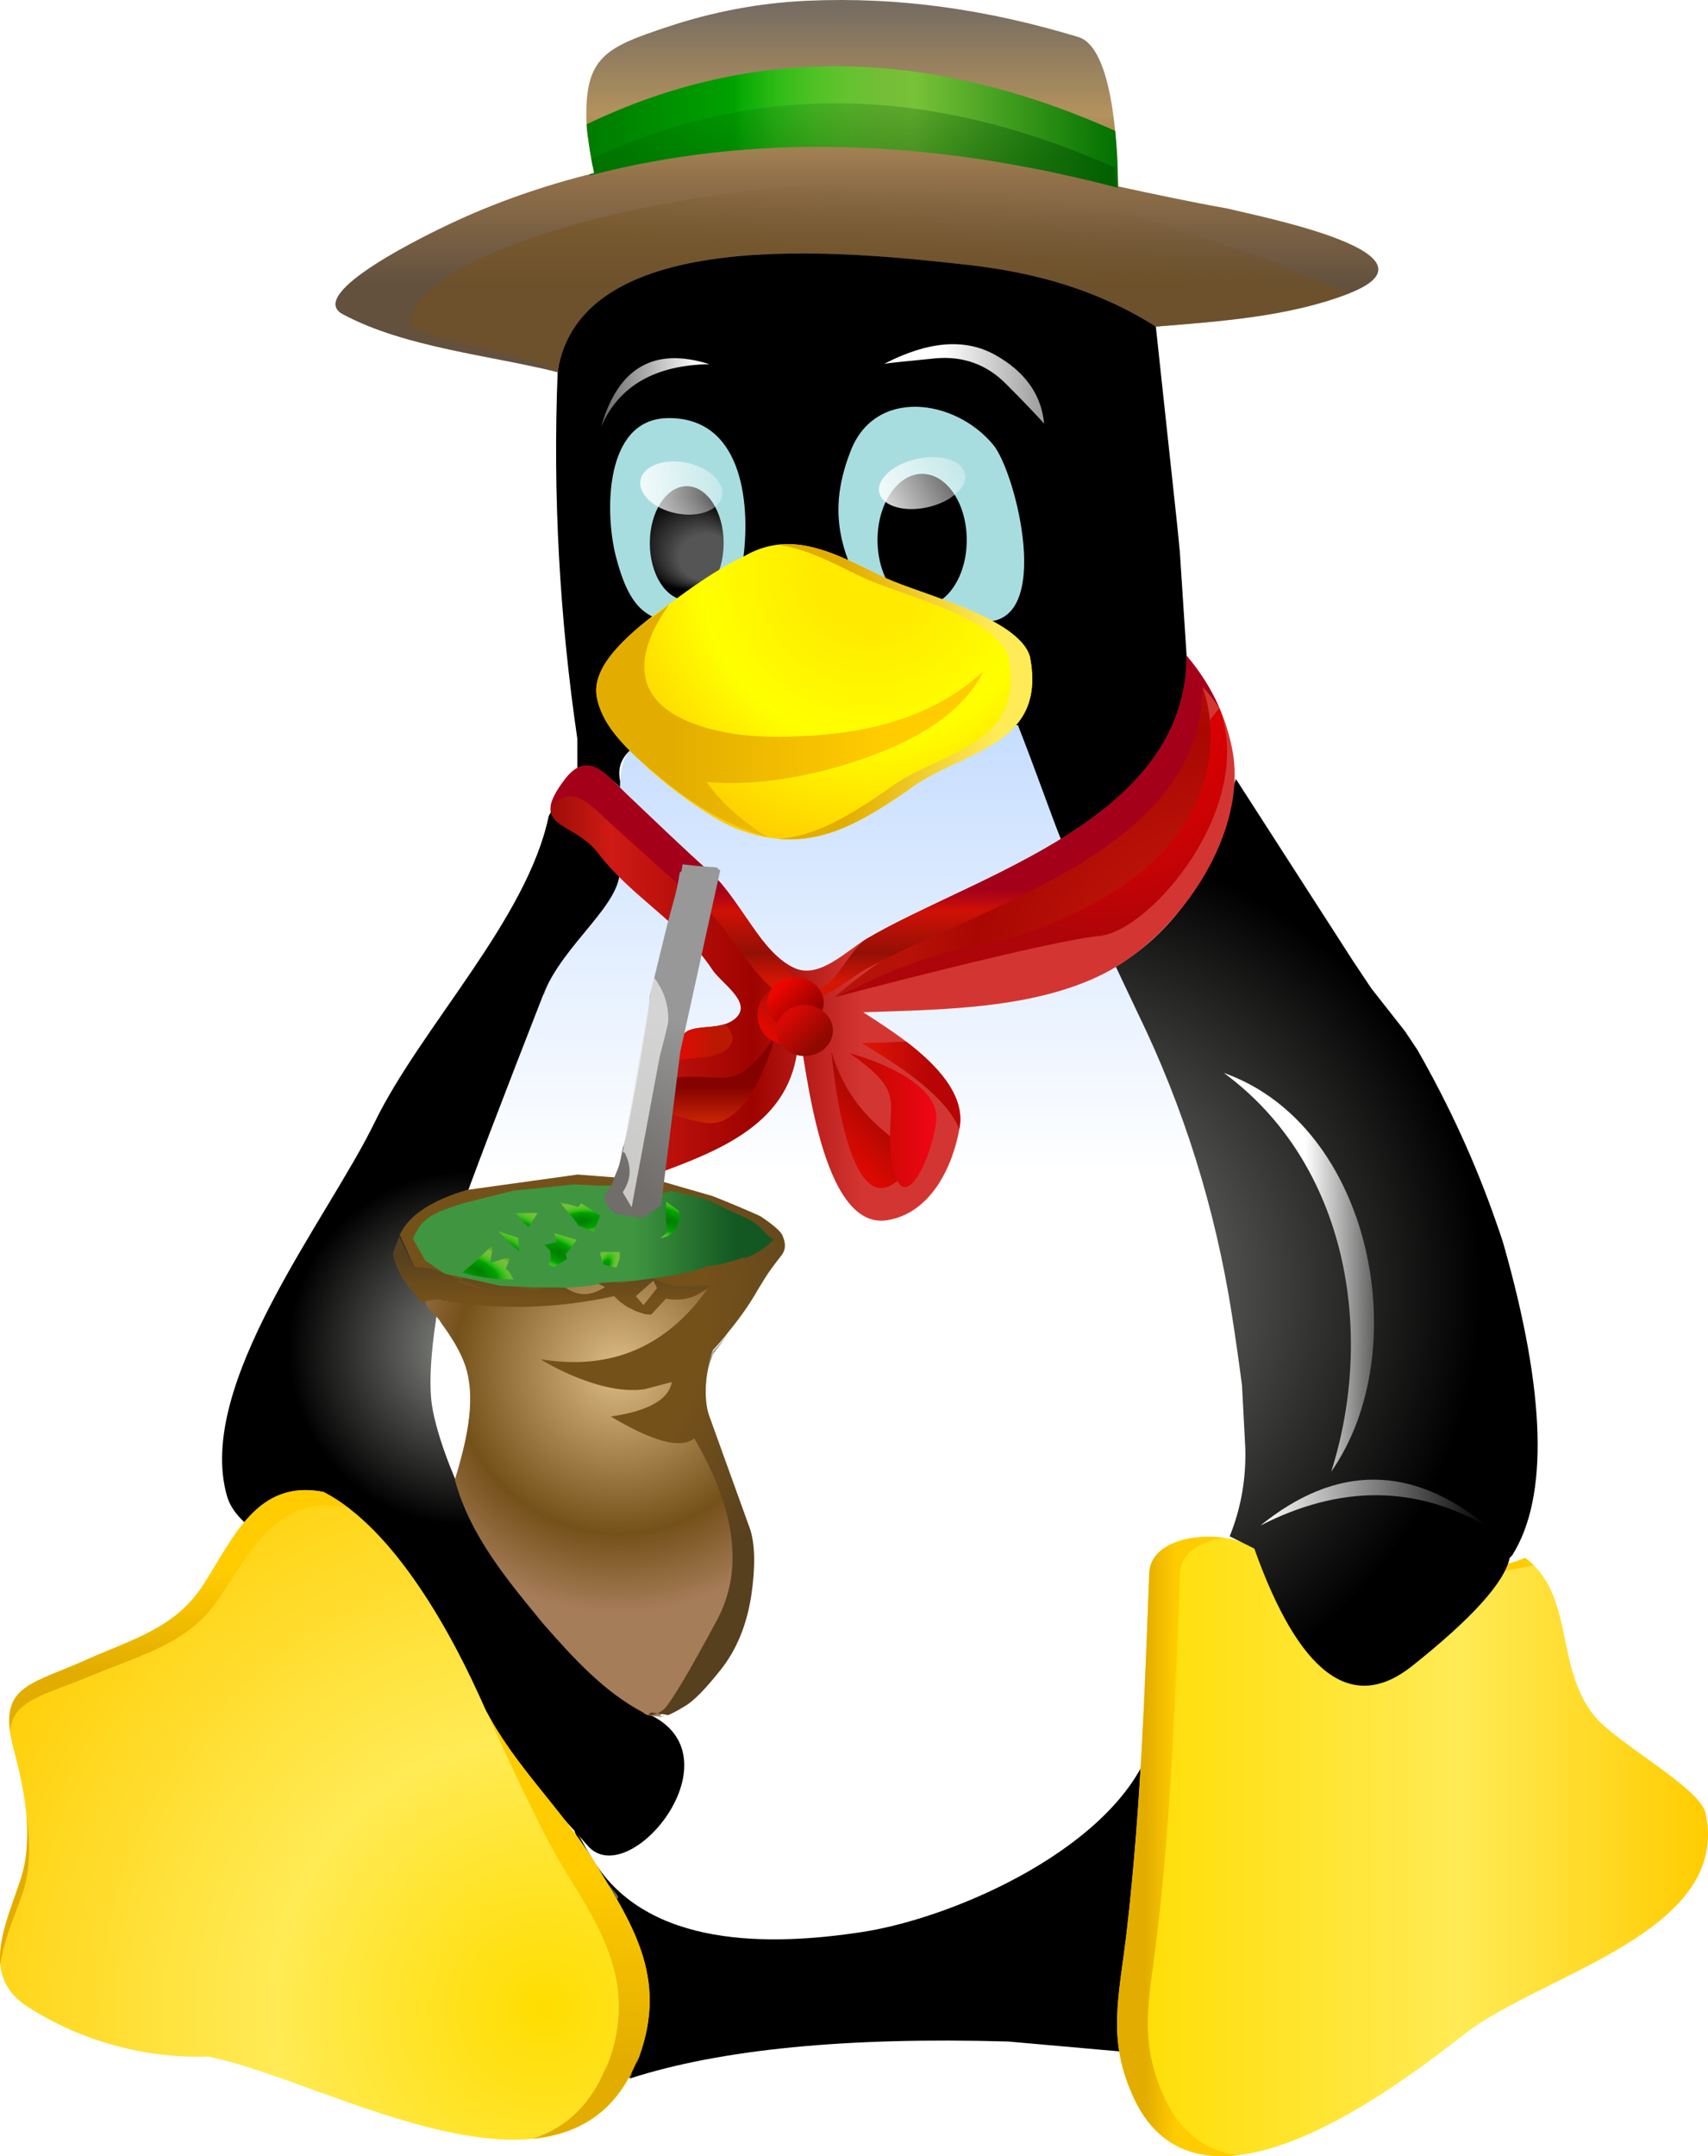 <?xml version="1.0" encoding="UTF-8" standalone="no"?>
<!-- Generator: Adobe Illustrator 12.0.0, SVG Export Plug-In . SVG Version: 6.00 Build 51448)  -->
<svg xmlns:ns="http://ns.adobe.com/SaveForWeb/1.0/" xmlns:dc="http://purl.org/dc/elements/1.1/" xmlns:cc="http://creativecommons.org/ns#" xmlns:rdf="http://www.w3.org/1999/02/22-rdf-syntax-ns#" xmlns:svg="http://www.w3.org/2000/svg" xmlns="http://www.w3.org/2000/svg" xmlns:xlink="http://www.w3.org/1999/xlink" xmlns:sodipodi="http://sodipodi.sourceforge.net/DTD/sodipodi-0.dtd" xmlns:inkscape="http://www.inkscape.org/namespaces/inkscape" version="1.1" id="Livello_1" width="555.068" height="700.319" viewBox="-181.251 -226.296 555.068 700.319" overflow="visible" enable-background="new -181.251 -226.296 555.068 700.319" xml:space="preserve" sodipodi:version="0.32" inkscape:version="0.46" sodipodi:docname="tchelinux.svg" sodipodi:docbase="/home/avelino" inkscape:output_extension="org.inkscape.output.svg.inkscape" sodipodi:modified="true"><defs id="defs375"><inkscape:perspective sodipodi:type="inkscape:persp3d" inkscape:vp_x="0 : 350.15948 : 1" inkscape:vp_y="0 : 1000 : 0" inkscape:vp_z="555.06799 : 350.15948 : 1" inkscape:persp3d-origin="277.534 : 233.43966 : 1" id="perspective250"/><radialGradient id="radialGradient4672" cx="11.161" cy="188.839" r="110.207" fx="-70.272" fy="221.45" gradientUnits="userSpaceOnUse">
		<stop offset="0.615" style="stop-color:#409640;stop-opacity:1;" id="stop4674"/>
		<stop offset="0.911" style="stop-color:#135823;stop-opacity:1;" id="stop4676"/>
	</radialGradient><radialGradient id="radialGradient3689" cx="11.161" cy="188.839" r="110.207" fx="-70.272" fy="221.45" gradientUnits="userSpaceOnUse">
		<stop offset="0.615" style="stop-color:#706d6a;stop-opacity:1;" id="stop3691"/>
		<stop offset="0.911" style="stop-color:#989898;stop-opacity:1;" id="stop3693"/>
	</radialGradient><linearGradient inkscape:collect="always" xlink:href="#_75832648_1_" id="linearGradient3104" x1="181.78" y1="373.433" x2="373.818" y2="373.433" gradientUnits="userSpaceOnUse"/><filter inkscape:collect="always" id="filter3487"><feGaussianBlur inkscape:collect="always" stdDeviation="6.63" id="feGaussianBlur3489"/></filter>
	
		<radialGradient gradientUnits="userSpaceOnUse" fy="221.45" fx="-70.272" r="110.207" cy="188.839" cx="11.161" id="_75751816_1_">
		<stop id="stop317" style="stop-color:#75511A" offset="0.615"/>
		<stop id="stop319" style="stop-color:#57401E" offset="0.911"/>
	</radialGradient>
	
	
	
	<radialGradient gradientUnits="userSpaceOnUse" r="87.06" cy="218.448" cx="19.737" id="_75766760_1_">
		<stop id="stop325" style="stop-color:#DEBC85" offset="0"/>
		<stop id="stop327" style="stop-color:#75511A" offset="0.615"/>
		<stop id="stop329" style="stop-color:#A67D59" offset="0.911"/>
	</radialGradient>
	
<radialGradient inkscape:collect="always" xlink:href="#_75766760_1_" id="radialGradient4275" gradientUnits="userSpaceOnUse" cx="19.737" cy="218.448" r="87.06"/><linearGradient inkscape:collect="always" xlink:href="#_75751816_1_" id="linearGradient4277" x1="-20.384" y1="224.061" x2="-19.677" y2="178.099" gradientUnits="userSpaceOnUse"/><radialGradient inkscape:collect="always" xlink:href="#radialGradient3689" id="radialGradient3697" gradientUnits="userSpaceOnUse" gradientTransform="translate(-0.566,6.753)" cx="11.161" cy="188.839" fx="-70.272" fy="221.449" r="110.207"/><radialGradient inkscape:collect="always" xlink:href="#_75751816_1_" id="radialGradient4684" gradientUnits="userSpaceOnUse" gradientTransform="translate(8.9644544e-2,-0.492)" cx="11.161" cy="188.839" fx="-70.272" fy="221.45" r="110.207"/><linearGradient inkscape:collect="always" xlink:href="#radialGradient4672" id="linearGradient5669" x1="-46.336" y1="175.654" x2="66.763" y2="175.654" gradientUnits="userSpaceOnUse" gradientTransform="translate(1.025,0.702)"/><radialGradient inkscape:collect="always" xlink:href="#XMLID_7_" id="radialGradient6652" cx="-57.596" cy="-47.291" fx="-57.596" fy="-47.291" r="3.005" gradientTransform="matrix(7.913,3.701,-1.64,3.506,414.643,549.161)" gradientUnits="userSpaceOnUse"/><radialGradient inkscape:collect="always" xlink:href="#XMLID_7_" id="radialGradient6656" gradientUnits="userSpaceOnUse" gradientTransform="matrix(0.172,3.062,-7.791,0.439,-350.424,367.29)" cx="-57.596" cy="-47.291" fx="-57.596" fy="-47.291" r="3.005"/><radialGradient inkscape:collect="always" xlink:href="#XMLID_7_" id="radialGradient6660" gradientUnits="userSpaceOnUse" gradientTransform="matrix(2.118,-4.235,1.684,0.842,216.384,-17.605)" cx="-57.596" cy="-47.291" fx="-57.596" fy="-47.291" r="3.005"/><radialGradient inkscape:collect="always" xlink:href="#XMLID_7_" id="radialGradient6664" gradientUnits="userSpaceOnUse" gradientTransform="matrix(7.913,3.701,-1.64,3.506,378.217,559.36)" cx="-57.596" cy="-47.291" fx="-57.596" fy="-47.291" r="3.005"/><radialGradient inkscape:collect="always" xlink:href="#XMLID_7_" id="radialGradient6668" gradientUnits="userSpaceOnUse" gradientTransform="matrix(7.913,3.701,-1.64,3.506,366.247,552.706)" cx="-57.596" cy="-47.291" fx="-57.596" fy="-47.291" r="3.005"/><radialGradient inkscape:collect="always" xlink:href="#XMLID_7_" id="radialGradient6672" gradientUnits="userSpaceOnUse" gradientTransform="matrix(7.913,3.701,-1.64,3.506,360.168,558.86)" cx="-57.596" cy="-47.291" fx="-57.596" fy="-47.291" r="3.005"/><radialGradient inkscape:collect="always" xlink:href="#XMLID_7_" id="radialGradient6676" gradientUnits="userSpaceOnUse" gradientTransform="matrix(7.913,3.701,-1.64,3.506,351.918,565.269)" cx="-57.596" cy="-47.291" fx="-57.596" fy="-47.291" r="3.005"/></defs><sodipodi:namedview inkscape:window-height="936" inkscape:window-width="1270" inkscape:pageshadow="2" inkscape:pageopacity="0.0" guidetolerance="10.0" gridtolerance="10.0" objecttolerance="10.0" borderopacity="1.0" bordercolor="#666666" pagecolor="#ffffff" id="base" inkscape:zoom="1" inkscape:cx="256.10668" inkscape:cy="463.57957" inkscape:window-x="0" inkscape:window-y="0" inkscape:current-layer="Livello_1" showgrid="false"/>


<linearGradient id="_75856992_1_" gradientUnits="userSpaceOnUse" x1="124.925" y1="-101.606" x2="209.925" y2="-101.606">
	<stop offset="0" style="stop-color:#FFFFFF" id="stop8"/>
	<stop offset="1" style="stop-color:#000000" id="stop10"/>
</linearGradient>

<linearGradient id="_76248112_1_" gradientUnits="userSpaceOnUse" x1="45.925" y1="-98.781" x2="-7.075" y2="-98.781">
	<stop offset="0" style="stop-color:#FFFFFF" id="stop14"/>
	<stop offset="1" style="stop-color:#000000" id="stop16"/>
</linearGradient>

<radialGradient id="_76248280_1_" cx="121.406" cy="-59.28" r="32.626" fx="99.482" fy="-35.118" gradientUnits="userSpaceOnUse">
	<stop offset="0.698" style="stop-color:#FFFFFF" id="stop20"/>
	<stop offset="1" style="stop-color:#A8DDE0" id="stop22"/>
</radialGradient>


<radialGradient id="_75751312_1_" cx="39.008" cy="-56.579" r="28.577" fx="62.429" fy="-40.205" gradientUnits="userSpaceOnUse">
	<stop offset="0.698" style="stop-color:#FFFFFF" id="stop27"/>
	<stop offset="1" style="stop-color:#A8DDE0" id="stop29"/>
</radialGradient>







<radialGradient id="_75832648_1_" cx="220.757" cy="447.474" r="207.641" gradientUnits="userSpaceOnUse" fx="220.757" fy="447.474">
	<stop offset="0" style="stop-color:#FFDD00" id="stop54"/>
	<stop offset="0.58" style="stop-color:#FFEB55" id="stop56"/>
	<stop offset="1" style="stop-color:#FFCC00" id="stop58"/>
</radialGradient>


<radialGradient id="XMLID_5_" cx="154.925" cy="191.619" r="210" gradientUnits="userSpaceOnUse">
	<stop offset="0" style="stop-color:#888A85" id="stop78"/>
	<stop offset="0.692" style="stop-color:#000000" id="stop80"/>
</radialGradient>

<linearGradient id="_75751096_1_" gradientUnits="userSpaceOnUse" x1="242.925" y1="186.944" x2="271.925" y2="186.944">
	<stop offset="0" style="stop-color:#FFFFFF" id="stop85"/>
	<stop offset="1" style="stop-color:#ffffff;stop-opacity:0.076;" id="stop87"/>
</linearGradient>

<linearGradient id="_76248952_1_" gradientUnits="userSpaceOnUse" x1="228.374" y1="261.994" x2="302.374" y2="261.994">
	<stop offset="0" style="stop-color:#FFFFFF" id="stop91"/>
	<stop offset="1" style="stop-color:#000000" id="stop93"/>
</linearGradient>

<radialGradient id="_75751672_1_" cx="-30.075" cy="211.619" r="83" gradientUnits="userSpaceOnUse">
	<stop offset="0" style="stop-color:#888A85" id="stop97"/>
	<stop offset="0.692" style="stop-color:#000000" id="stop99"/>
</radialGradient>

<linearGradient id="XMLID_6_" gradientUnits="userSpaceOnUse" x1="97.226" y1="-133.778" x2="97.226" y2="-223.773">
	<stop offset="0" style="stop-color:#63513E" id="stop103"/>
	<stop offset="0.379" style="stop-color:#917049" id="stop105"/>
	<stop offset="0.615" style="stop-color:#B3925D" id="stop107"/>
	<stop offset="1" style="stop-color:#776D61" id="stop109"/>
</linearGradient>

<linearGradient id="XMLID_7_" gradientUnits="userSpaceOnUse" x1="9.375" y1="-185.032" x2="182.075" y2="-185.032">
	<stop offset="0" style="stop-color:#007b00;stop-opacity:1;" id="stop114"/>
	<stop offset="0.278" style="stop-color:#00a200;stop-opacity:1;" id="stop116"/>
	<stop offset="0.291" style="stop-color:#08aa04;stop-opacity:1;" id="stop118"/>
	<stop offset="0.361" style="stop-color:#30bc17;stop-opacity:1;" id="stop120"/>
	<stop offset="0.43" style="stop-color:#50c225;stop-opacity:1;" id="stop122"/>
	<stop offset="0.496" style="stop-color:#66c230;stop-opacity:1;" id="stop124"/>
	<stop offset="0.559" style="stop-color:#73be36;stop-opacity:1;" id="stop126"/>
	<stop offset="0.615" style="stop-color:#78c238;stop-opacity:1;" id="stop128"/>
	<stop offset="1" style="stop-color:#007100;stop-opacity:1;" id="stop130"/>
</linearGradient>

<linearGradient id="XMLID_8_" gradientUnits="userSpaceOnUse" x1="96.932" y1="-163.311" x2="89.433" y2="-209.808">
	<stop offset="0" style="stop-color:#004D00" id="stop135"/>
	
	
	
	
	
	
	
	
	<stop offset="1" style="stop-color:#004d00;stop-opacity:0;" id="stop153"/>
</linearGradient>

<linearGradient id="XMLID_9_" gradientUnits="userSpaceOnUse" x1="-13.266" y1="78.442" x2="148.749" y2="78.442">
	<stop offset="0" style="stop-color:#820503;stop-opacity:1;" id="stop158"/>
	<stop offset="0.189" style="stop-color:#cf1a14;stop-opacity:1;" id="stop160"/>
	<stop offset="0.473" style="stop-color:#9e0300;stop-opacity:1;" id="stop162"/>
	<stop offset="0.692" style="stop-color:#d33632;stop-opacity:1;" id="stop164"/>
</linearGradient>

<linearGradient id="XMLID_10_" gradientUnits="userSpaceOnUse" x1="38.32" y1="112.314" x2="51.166" y2="112.314">
	<stop offset="0.059" style="stop-color:#e00b05;stop-opacity:1;" id="stop169"/>
	<stop offset="1" style="stop-color:#ba1801;stop-opacity:1;" id="stop171"/>
</linearGradient>

<linearGradient id="XMLID_11_" gradientUnits="userSpaceOnUse" x1="97.187" y1="126.2" x2="120.562" y2="126.2">
	<stop offset="0.059" style="stop-color:#e21607;stop-opacity:1;" id="stop176"/>
	<stop offset="1" style="stop-color:#b70505;stop-opacity:1;" id="stop178"/>
</linearGradient>










<radialGradient id="XMLID_12_" cx="40.12" cy="-49.881" r="15.041" fx="51.495" fy="-40.381" gradientTransform="matrix(1.143 0 0 1 -3.929 0)" gradientUnits="userSpaceOnUse">
	<stop offset="0.503" style="stop-color:#555555" id="stop192"/>
	<stop offset="1" style="stop-color:#000000" id="stop194"/>
</radialGradient>

<radialGradient id="XMLID_13_" cx="118.142" cy="-51.141" r="15.041" fx="108.082" fy="-39.959" gradientTransform="matrix(1.381 0 0 1.162 -44.727 8.555)" gradientUnits="userSpaceOnUse">
	<stop offset="0.379" style="stop-color:#555555" id="stop199"/>
	<stop offset="1" style="stop-color:#000000" id="stop201"/>
</radialGradient>



<radialGradient id="XMLID_14_" cx="175.925" cy="3.619" r="91.924" gradientUnits="userSpaceOnUse">
	<stop offset="0.337" style="stop-color:#e00000;stop-opacity:1;" id="stop208"/>
	<stop offset="0.822" style="stop-color:#ad0509;stop-opacity:1;" id="stop210"/>
</radialGradient>


<radialGradient id="XMLID_15_" cx="216.51" cy="92.711" r="102.879" gradientUnits="userSpaceOnUse">
	<stop offset="0" style="stop-color:#cb1f0d;stop-opacity:1;" id="stop216"/>
	<stop offset="0.793" style="stop-color:#aa0703;stop-opacity:1;" id="stop218"/>
	<stop offset="1" style="stop-color:#b71207;stop-opacity:1;" id="stop220"/>
</radialGradient>





<radialGradient id="_75767264_1_" cx="-4.266" cy="426.472" r="215.124" gradientUnits="userSpaceOnUse" fx="-4.266" fy="426.472">
	<stop offset="0" style="stop-color:#FFDD00" id="stop229"/>
	<stop offset="0.413" style="stop-color:#FFEB55" id="stop231"/>
	<stop offset="1" style="stop-color:#FFCC00" id="stop233"/>
</radialGradient>


<linearGradient id="XMLID_18_" gradientUnits="userSpaceOnUse" x1="1.933" y1="469.236" x2="1.933" y2="382.424">
	<stop offset="0.296" style="stop-color:#E3AD00" id="stop253"/>
	<stop offset="1" style="stop-color:#FFCC00" id="stop255"/>
</linearGradient>

<radialGradient id="XMLID_19_" cx="100.925" cy="-40.381" r="93.63" gradientUnits="userSpaceOnUse">
	<stop offset="0.189" style="stop-color:#FFEA00" id="stop260"/>
	<stop offset="0.58" style="stop-color:#FFFF00" id="stop262"/>
	<stop offset="1" style="stop-color:#FFCC00" id="stop264"/>
</radialGradient>

<linearGradient id="XMLID_20_" gradientUnits="userSpaceOnUse" x1="72.925" y1="-1.606" x2="141.925" y2="-1.606">
	<stop offset="0.296" style="stop-color:#E3AD00" id="stop269"/>
	<stop offset="1" style="stop-color:#FFEB55" id="stop271"/>
</linearGradient>

<linearGradient id="XMLID_21_" gradientUnits="userSpaceOnUse" x1="7.925" y1="7.812" x2="105.925" y2="7.812">
	<stop offset="0.296" style="stop-color:#E3AD00" id="stop276"/>
	<stop offset="1" style="stop-color:#FFCC00" id="stop278"/>
</linearGradient>

<linearGradient id="XMLID_22_" gradientUnits="userSpaceOnUse" x1="106.556" y1="-51.59" x2="141.054" y2="-86.088" gradientTransform="matrix(1.025 0.335 -0.275 1.095 -23.444 -37.825)">
	<stop offset="0" style="stop-color:#FFFFFF" id="stop283"/>
	<stop offset="1" style="stop-color:#ffffff;stop-opacity:0;" id="stop285"/>
</linearGradient>

<linearGradient id="XMLID_23_" gradientUnits="userSpaceOnUse" x1="24.363" y1="-54.857" x2="58.863" y2="-89.357" gradientTransform="matrix(0.749 0.734 -0.675 0.938 -35.422 -31.296)">
	<stop offset="0" style="stop-color:#FFFFFF" id="stop290"/>
	<stop offset="1" style="stop-color:#ffffff;stop-opacity:0;" id="stop292"/>
</linearGradient>

<linearGradient id="XMLID_24_" gradientUnits="userSpaceOnUse" x1="115.924" y1="197.503" x2="88.925" y2="197.503" gradientTransform="matrix(0 1 -1 0 246.451 28.456)">
	<stop offset="0.059" style="stop-color:#e33207;stop-opacity:1;" id="stop297"/>
	<stop offset="0.657" style="stop-color:#840100;stop-opacity:1;" id="stop299"/>
</linearGradient>

<linearGradient id="XMLID_25_" gradientUnits="userSpaceOnUse" x1="106.376" y1="62.619" x2="106.376" y2="96.619">
	<stop offset="0" style="stop-color:#a4001a;stop-opacity:1;" id="stop304"/>
	<stop offset="0.207" style="stop-color:#cf1005;stop-opacity:1;" id="stop306"/>
	<stop offset="0.609" style="stop-color:#931005;stop-opacity:1;" id="stop308"/>
	<stop offset="0.882" style="stop-color:#d61605;stop-opacity:1;" id="stop310"/>
</linearGradient>


<linearGradient id="XMLID_26_" gradientUnits="userSpaceOnUse" x1="90.132" y1="145.826" x2="102.632" y2="133.326">
	<stop offset="0.059" style="stop-color:#da0901;stop-opacity:1;" id="stop333"/>
	<stop offset="1" style="stop-color:#ab0903;stop-opacity:1;" id="stop335"/>
</linearGradient>

<linearGradient id="XMLID_27_" gradientUnits="userSpaceOnUse" x1="128.925" y1="137.503" x2="101.925" y2="137.503">
	<stop offset="0.059" style="stop-color:#fa051a;stop-opacity:1;" id="stop340"/>
	<stop offset="1" style="stop-color:#c60901;stop-opacity:1;" id="stop342"/>
</linearGradient>

<linearGradient id="XMLID_28_" gradientUnits="userSpaceOnUse" x1="67.504" y1="109.133" x2="77.599" y2="99.037">
	<stop offset="0.059" style="stop-color:#e00901;stop-opacity:1;" id="stop347"/>
	<stop offset="1" style="stop-color:#99100d;stop-opacity:1;" id="stop349"/>
</linearGradient>

<linearGradient id="XMLID_29_" gradientUnits="userSpaceOnUse" x1="71.503" y1="105.133" x2="81.599" y2="95.037" gradientTransform="matrix(0,1,-1,0,176.636,22.195)" xlink:href="#XMLID_30_">
	<stop offset="0.059" style="stop-color:#eb0700;stop-opacity:1;" id="stop354"/>
	<stop offset="1" style="stop-color:#950100;stop-opacity:1;" id="stop356"/>
</linearGradient>

<linearGradient id="XMLID_30_" gradientUnits="userSpaceOnUse" x1="80.504" y1="102.134" x2="90.6" y2="92.038" gradientTransform="matrix(0 1 -1 0 176.636 22.195)">
	<stop offset="0.059" style="stop-color:#d80905;stop-opacity:1;" id="stop361"/>
	<stop offset="1" style="stop-color:#8f0901;stop-opacity:1;" id="stop363"/>
</linearGradient>

<linearGradient id="XMLID_31_" gradientUnits="userSpaceOnUse" x1="104.314" y1="-122.548" x2="107.906" y2="-165.661">
	<stop offset="0.479" style="stop-color:#75511A" id="stop368"/>
	<stop offset="1" style="stop-color:#75511a;stop-opacity:0.024;" id="stop370"/>
</linearGradient>

<g id="g2623"><path sodipodi:nodetypes="cccccccc" d="M 5.375,368.444 C 7.774,371.144 10.774,415.295 10.975,416.594 C 11.576,421.594 23.475,448.794 23.475,448.794 C 52.975,439.294 93.975,435.294 146.376,436.794 L 190.376,440.693 L 192.876,320.193 L 101.626,383.443 L 5.375,368.444 z " id="_75767336"/><path id="path5" d="M96.275-152.207l-94.5,10.5c-0.2,0.7-0.3,21.4-0.4,22.101c-0.2,4.7-0.7,9.5-1.399,14.2c0.199,0,0.399-0.101,0.699-0.101  l-0.699,0.101c-1.601,39.8,0.6,79.5,6.399,119.1v9.2c7.217,6.059,8.2-0.301,15,7.8c0,0.1,0,0.1,0.101,0.1  c-2.7-5.8-1.7-10.5,2.899-14.1l-10-13l135.201,5.6l0.8,5.4l13.3,32l13.25-0.408l32.667-18c0,0-2.667-26-5.217-41.192  c0-0.2,0-0.301,0-0.4l-2.199-33.7l-0.801-8.2l-7-64.999c-4.6-2.9-9.399-25.501-14.399-28.001L96.275-152.207z"/><path d="M122.777-109.906c9-0.801,16.7,2,23,8.399c6.4,6.4,10.4,10.7,12.3,12.8  c-0.899-9.399-6.2-16.899-15.899-22.3c-9.801-5.5-21.801-4.5-36.101,2.9C108.277-108.507,113.876-109.007,122.777-109.906  L122.777-109.906z" fill="url(#_75856992_1_)" id="_75856992"/><path d="M49.274-108.007c-18-5.7-29.699,1.101-35.199,20.4  C19.775-100.906,31.575-107.707,49.274-108.007z" fill="url(#_76248112_1_)" id="_76248112"/><path d="M103.689-25.926c11.551,0.51,23.103,1.02,34.653,1.529  c23.019,1.016,10.558-48.412,3.258-57.335c-12.341-15.083-38.667-18.838-46.526,2.225C86.709-57.91,93.062-44.034,103.689-25.926" fill="url(#_76248280_1_)" id="_76248280_19_"/><path d="M9.675-180.606l-0.3-5.3c0,1.5,0.1,3,0.2,4.5C9.675-181.106,9.675-180.806,9.675-180.606  L9.675-180.606z" fill="#776D61" id="_75751240"/><path d="M60.375-45.507c2.272-18.478-0.866-45.441-24.769-44.979  c-20.635,0.399-20.283,31.049-16.719,44.867c5.769,22.366,13.453,21.525,33.171,22.938C60.352-22.087,59.111-38.405,60.375-45.507" fill="url(#_75751312_1_)" id="_75751312_12_"/><path d="M39.575-32.906l-2.801,2.399C37.375-31.007,38.375-31.806,39.575-32.906z" fill="#AF9E69" id="_75751456"/><path d="M-0.026-105.406l0.7-0.101C0.375-105.507,0.175-105.406-0.026-105.406z" fill="#776D61" id="_75751528"/><g style="filter:url(#filter3487)" id="g34">
	<linearGradient y2="-8.381" x2="21.424" y1="154.619" x1="21.424" gradientUnits="userSpaceOnUse" id="XMLID_1_">
		<stop id="stop37" style="stop-color:#FFFFFF" offset="0"/>
		<stop id="stop39" style="stop-color:#BFD9FF" offset="1"/>
	</linearGradient>
	<path fill="url(#XMLID_1_)" id="path41" d="M21.474,30.793C21.322,30.539,21.359,30.793,21.474,30.793"/>
	<linearGradient y2="-8.381" x2="89.295" y1="154.619" x1="89.295" gradientUnits="userSpaceOnUse" id="XMLID_2_">
		<stop id="stop44" style="stop-color:#FFFFFF" offset="0"/>
		<stop id="stop46" style="stop-color:#BFD9FF" offset="1"/>
	</linearGradient>
	<path fill="url(#XMLID_2_)" id="path48" d="M181.375,87.695c-12.487-23.585-21.45-52.075-31.801-78.401L73.925,28.619L24.374,16.694   c-8.843,6.921-0.104,29.662-4.346,40.014C14.674,69.77,0.465,81.784-7.075,95.619s-20,56-25.725,72.013   c-21.146,59.148-13.448,85.64,11.841,140.414c10.575,22.904,19.256,48.558,32.592,70.019c17.69,28.468,57.586,27.73,87.372,23.148   c30.355-4.67,82.318-27.666,93.756-60.507c16.164-30.087,28.064-44.937,30.614-98.012S209.925,141.619,181.375,87.695z"/>
</g><path d="M-4.526,96.792c0.4-1.1,0.9-2.3,1.5-3.8c-0.6,1.2-1.1,2.5-1.6,3.7  C-4.625,96.693-4.625,96.693-4.526,96.792L-4.526,96.792z" fill="#8F5444" id="_75766544"/><path d="M19.675,389.994c0.2-0.2-0.9-1.601-3.3-4.3l3,5  C19.375,390.494,19.474,390.195,19.675,389.994z" fill="#6D685A" id="_75832384"/><polygon points="23.474,448.793 24.375,446.693 23.474,447.895 " fill="#6F6B62" id="_75832480"/><path style="fill:url(#linearGradient3104)" d="M314.376,279.693c-15.842,7.336-82.861,11.396-88-3  c-9.01-6.557-33.655-5.284-34.15,8.05c-1.456,39.219-2.785,76.843-7.263,115.917c-2.464,21.502-6.757,35.457,2.416,54.799  c21.677,45.706,87.105-5.391,107.59-21.292c24.837-19.281,86.646-32.898,78.032-71.661c-1.797-8.087-29.219-22.905-36.025-31.346  C323.797,314.816,330.67,291.869,314.376,279.693" fill="url(#_75832648_1_)" id="_75832648"/><g id="g61">
	<linearGradient y2="283.019" x2="200.925" y1="283.019" x1="186.925" gradientUnits="userSpaceOnUse" id="XMLID_3_">
		<stop id="stop64" style="stop-color:#E3AD00" offset="0.296"/>
		<stop id="stop66" style="stop-color:#FFCC00" offset="1"/>
	</linearGradient>
	<path id="path68" d="M317.12,282.051c-0.835-0.823-1.745-1.611-2.744-2.358c-7.415,3.434-26.045,6.149-44.292,6.591   C286.751,286.709,305.647,284.867,317.12,282.051z" fill="url(#XMLID_3_)"/>
	<linearGradient y2="373.432" x2="200.925" y1="373.432" x1="186.925" gradientUnits="userSpaceOnUse" id="XMLID_4_">
		<stop id="stop71" style="stop-color:#E3AD00" offset="0.296"/>
		<stop id="stop73" style="stop-color:#FFCC00" offset="1"/>
	</linearGradient>
	<path id="path75" d="M197.379,455.458c-9.173-19.342-4.88-33.297-2.416-54.799c4.478-39.074,5.807-76.698,7.263-115.917   c0.252-6.799,6.785-10.455,14.32-11.544c-10.642-1.512-23.958,1.777-24.32,11.544c-1.456,39.219-2.785,76.843-7.263,115.917   c-2.464,21.502-6.757,35.457,2.416,54.799c7.333,15.462,19.676,19.837,33.589,18.253   C211.247,472.442,202.895,467.089,197.379,455.458z" fill="url(#XMLID_4_)"/>
</g><path id="path82" d="M220.376,26.694c-0.9,2.8-1.5,4.8-1.7,6.3c-2.3,11.2-6.5,21.601-12.8,31.101  c-6.3,9.699-14.5,17.5-24.5,23.6c2.8,5.899,5.101,10.8,7,14.8c15.1,31,25.3,63.7,30.7,98.101c1.199,7.699,2.3,15.399,3.3,23.1l1,19  c0.1,1.2,0.1,2.3,0.1,3.5c0,9.2-1.699,18.1-5.1,26.5l8,4c14.6,40.9,31.7,53.6,51.2,38.2c19.5-15.5,30.1-27.2,31.8-35.2l0.8-0.8  c11.9-18.9,11-52.7-2.899-101.4c-0.7-2.3-1.501-4.5-2.301-6.8c-6.699-19.301-15.3-38-25.6-56l-4-6l-11-14l-6-9L220.376,26.694z" fill="url(#XMLID_5_)"/><path d="M216.476,122.194c40.172,29.491,49.268,84.215,34.899,129.5  C278.863,212.438,264.744,139.296,216.476,122.194" fill="url(#_75751096_1_)" id="_75751096"/><path d="M302.374,269.695c-24.601-20.399-49.3-20.5-74-0.5  C254.374,255.895,278.974,256.095,302.374,269.695z" fill="url(#_76248952_1_)" id="_76248952"/><path sodipodi:nodetypes="ccscsccscccc" d="M -2.936,38.761 C -9.867,72.252 -44.448,107.295 -59.539,138.331 C -74.817,169.754 -117.94,223.467 -107.461,259.694 C -104.353,270.439 -88.31,276.411 -78.904,284.665 C -59.269,301.894 -40.82,320.519 -22.563,339.186 C -11.667,350.327 -0.479,361.375 9.72,373.171 C 23.103,388.652 59.87,343.951 29.273,330.344 C -19.074,299.619 -39.435,244.461 -41.074,228.619 C -42.713,212.777 -36.772,181.215 -29.048,160.193 C -20.966,138.203 -4.16,95.43 -4.935,97.36 C 1.474,79.98 22.481,66.559 19.926,54.619 C 18.757,49.161 9.824,40.995 -1.686,36.511" fill="url(#_75751672_1_)" id="_75751672_2_"/><path id="path111" d="M217.477-158.606c-11.834-2.089-23.589-4.614-35.34-7.144c-0.248-16.098-2.204-45.454-13.062-48.557  c-28.987-8.763-57.706-13.108-88.066-11.742c-15.382,0.692-30.629,3.574-45.234,8.442c-20.304,6.767-27.33,9.727-26.399,31.7  c0.608,6.269,1.501,11.514,2.477,15.835c-16.378,4.027-32.326,9.559-47.476,16.765c-4.402,2.111-47.49,22.455-34,29.2  c20.12,10.702,47.697,13.224,69.6,18.7c7.23-48.534,94.329-39.188,132.901-34.9c22.212,2.468,42.479,8.109,61.5,20.1  c20.455-1.677,43.032-3.179,62.362-10.612C290.564-143.826,228.088-155.954,217.477-158.606z" fill="url(#XMLID_6_)"/><path id="path132" d="M10.374-169.306c52.2-13.6,109.401-12.3,171.701,4l-0.276-10.109  c-0.15-2.708-0.357-5.532-0.642-8.374c-60.844-27.216-118.105-27.958-171.782-2.118c0,0,0,0,0,0  c0.608,6.269,1.501,11.514,2.477,15.835c-0.501,0.123-0.998,0.261-1.499,0.387C10.361-169.55,10.367-169.423,10.374-169.306z" fill="url(#XMLID_7_)"/><path style="fill-opacity:1.0" id="path155" d="M10.928-174.629c0.295,1.617,0.604,3.142,0.923,4.558  c-0.501,0.123-0.998,0.261-1.499,0.387c0.008,0.134,0.015,0.261,0.021,0.377c52.086-13.57,109.152-12.302,171.293,3.896  c-0.136-2.093-0.295-4.222-0.511-6.379C120.899-198.743,64.156-199.714,10.928-174.629z" fill="url(#XMLID_8_)" opacity="0.5"/><path fill="url(#XMLID_9_)" id="path166" d="M218.975,15.993c-2.234-10.872-7.42-20.876-14.6-29.3c0,53.307-68.633,71.18-103.926,91.894  c-6.432,3.775-15.17,12.979-23.141,9.684c-11.089-4.583-18.312-22.814-27.186-30.686c-9.473-8.404-18.544-17.254-27.751-25.95  c-6.672-6.302-12.549-14.724-20.157-4.634c-11.988,15.9,2.407,13.114,10.66,23.492C23.72,64.955,40.138,73.371,50.167,88.56  c3.023,4.578,13.179,10.694,7.729,15.774c-5.671,5.286-17.035,0.423-17.937,7.715c-1.729,13.981-3.457,27.963-5.185,41.944  c21.985-8.184,44.448-18.186,43.399-46.7c2.609,12.759,7.455,66.22,28.934,62.733c14.145-2.296,21.292-17.366,23.467-29.934  c3.006-16.293-20.399-30.541-31.301-37.6c25.1-0.894,55.283-0.909,78.298-12.596C201.687,77.652,225.195,43.954,218.975,15.993"/><path id="path173" d="M39.96,112.049c-0.259,2.093-0.518,4.186-0.776,6.278c4.154-1.659,11.633-0.163,15.965-3.993  c2.857-2.527,1.643-5.311-0.691-8.035C48.546,108.28,40.703,106.041,39.96,112.049z" fill="url(#XMLID_10_)"/><path id="path180" d="M130.525,140.368c0.017-0.092,0.035-0.185,0.051-0.275c1.979-10.732-7.499-20.576-17.316-28.063  c-4.952,0.173-9.811,0.305-14.499,0.463C107.892,118.104,125.335,128.258,130.525,140.368z" fill="url(#XMLID_11_)"/><polygon points="-16.625,171.693 -13.125,176.095 -9.726,171.693 " fill="#A67D59" id="_75751912"/><polygon points="-19.625,175.693 -12.825,181.895 -13.226,177.895 " fill="#A67D59" id="_75765176"/><path d="M29.775,157.992c0-0.1,0-0.1,0-0.1s0,0-0.101,0  C29.775,157.893,29.775,157.893,29.775,157.992z" fill="#FFFFFF" id="_75765248"/><path d="M10.774,169.294l-1,1.5l-6.399-2.1l6,7c0,0.3,0.1,0.5,0.3,0.8c0.2,0.101,0.5,0.2,0.7,0.2  l4.399,1.8l2.101-5.3L10.774,169.294z" fill="#A67D59" id="_75765320"/><path d="M29.474,169.193c0.301-1.101,0.301-2.2-0.1-3.501l-0.1,3.501H29.474z" id="_75765392"/><path d="M29.375,165.695h-0.1l-3.9-3v7l0.4,3l-2.4,2.1c2.6-0.5,4.5-1.899,5.6-4.199  c0.301-0.5,0.4-0.9,0.5-1.4h-0.199L29.375,165.695L29.375,165.695z" fill="#A67D59" id="_75765464"/><path d="M29.375,165.695h-0.1H29.375z" fill="#8F5444" id="_75765536"/><path d="M19.675,182.694v-2h-6.3l1,3c0,0.3,0.1,0.5,0.3,0.801c0.2,0.1,0.5,0.199,0.7,0.199l3,1.101  l1-2.101L19.675,182.694L19.675,182.694z" fill="#A67D59" id="_75765608"/><path d="M53.575,301.395l-0.7,1.9c0,0,0,0,0.1,0L53.575,301.395z" fill="#A67D59" id="_75765680"/><ellipse id="ellipse196" ry="18.5" rx="12" cy="-49.881" cx="41.925" fill="url(#XMLID_12_)"/><ellipse id="ellipse203" ry="21.5" rx="14.5" cy="-50.881" cx="118.425" fill="url(#XMLID_13_)"/><polygon points="32.274,192.094 31.075,189.693 25.375,194.693 27.875,197.593 " fill="#70614E" id="_75766040"/><path style="fill-opacity:1.0" fill="url(#XMLID_14_)" id="path212" d="M89.925,97.619c0,0,69.588-18.407,86.087-19.907s51.043-41.648,39.021-74.071l-19.521,24.574  l-13.5,31.499l-43.497,14.999L89.925,97.619z"/><polygon points="7.375,155.694 6.375,155.694 9.774,159.792 11.775,159.393 " fill="#A67D59" id="_75766616"/><path id="path222" d="M209.532-3.306c0,0,20.393,49.926-51.607,77.926c-21,9-25,2-68,23c0,0,22-20,55-34  S204.14,29.768,209.532-3.306z" fill="url(#XMLID_15_)"/><polygon points="-0.625,181.694 4.375,182.694 7.575,177.994 0.474,175.794 1.575,178.595   -2.625,179.695 " fill="#A67D59" id="_75766688"/><path d="M-29.026,235.792" fill="#FAFAFA" id="_75766832"/><path d="M50.375,212.693c-0.3,0.801-0.7,1.601-1,2.4c-2.7,6.6-2.6,13.2,0,19.6  c-1.9-6.199-1.8-12.399,0.2-18.699c0.3-0.7,0.6-1.5,0.8-2.301V212.693L50.375,212.693z" fill="#9A9897" id="_75767072"/><path d="M50.375,212.693v1c1.9-2.5,3.6-4.8,5.2-7.1C53.974,208.693,52.275,210.693,50.375,212.693  L50.375,212.693z" fill="#999897" id="_75767168"/><path sodipodi:nodetypes="cccccccccccccccc" id="_75766760" d="M 21.375,184.57 C 8.191,187.597 -7.171,188.593 -20.286,190.478 C -27.016,192.058 -33.134,196.71 -40.305,195.827 C -46.85,195.765 -39.333,200.445 -37.961,203.301 C -34.512,208.013 -31.561,212.703 -29.929,217.619 C -26.291,229.243 -30.106,243.134 -33.429,254.387 C -28.386,272.711 -16.538,286.679 -4.652,301.184 C 4.894,312.028 14.897,323.16 27.841,329.978 C 29.644,332.184 38.494,330.448 32.925,331.467 C 40.02,322.512 45.191,312.096 50.759,302.1 C 59.032,288.536 59.635,271.011 53.773,256.775 C 49.735,247.283 39.838,227.747 40.156,221.678 C 36.983,221.818 57.274,188.979 49.426,189.921 C 40.445,188.762 29.494,180.008 21.375,184.57 z M -29.026,234.893 C -28.802,234.459 -28.912,235.563 -29.026,234.893 z" style="fill:url(#radialGradient4275)"/><path style="fill:url(#_75767264_1_)" d="M-76.125,258.294c-21.734-4.282-29.312,15.187-39.148,30.319  c-9.071,13.956-22.796,17.433-37.727,24.118c-18.989,8.501-29.329,8.352-23.744,29.378c3.521,13.254,6.607,28.82,2.119,42.284  c-5.127,15.258-12.943,31.237,2.28,41.055c17.328,11.176,38.105,16.91,58.72,16.245c38.446,7.4,119.272,57.375,140.2-0.899  c-0.367,1.167-0.733,2.333-1.101,3.5c10.826-26.646-0.043-44.027-13.841-66.23c-10.706-17.229-26.016-31.146-35.259-49.37  C-33.744,305.42-52.781,270.215-76.125,258.294" fill="url(#_75767264_1_)" id="_75767264"/><g id="g236">
	<linearGradient y2="284.455" x2="-122.825" y1="329.46" x1="-122.825" gradientUnits="userSpaceOnUse" id="XMLID_16_">
		<stop id="stop239" style="stop-color:#E3AD00" offset="0.296"/>
		<stop id="stop241" style="stop-color:#FFCC00" offset="1"/>
	</linearGradient>
	<path id="path243" d="M-150.993,317.732c15.992-6.686,30.692-10.162,40.408-24.118   c10.535-15.133,18.651-34.602,41.93-30.319c0.419,0.2,0.833,0.423,1.25,0.636c-2.831-2.208-5.74-4.113-8.72-5.636   c-21.734-4.282-29.312,15.187-39.148,30.319c-9.071,13.956-22.796,17.433-37.727,24.118c-16.966,7.596-27.018,8.298-24.984,23.356   C-177.147,325.74-166.906,324.383-150.993,317.732z" fill="url(#XMLID_16_)"/>
	<linearGradient y2="284.455" x2="-176.507" y1="329.46" x1="-176.507" gradientUnits="userSpaceOnUse" id="XMLID_17_">
		<stop id="stop246" style="stop-color:#E3AD00" offset="0.296"/>
		<stop id="stop248" style="stop-color:#FFCC00" offset="1"/>
	</linearGradient>
	<path id="path250" d="M-174.155,389.394c2.901-8.126,2.838-17.016,1.511-25.702c0.588,7.06,0.209,14.131-1.981,20.702   c-3.193,9.502-7.426,19.283-6.491,27.682C-180.401,404.915-176.915,397.064-174.155,389.394z" fill="url(#XMLID_17_)"/>
</g><path id="path257" d="M11.634,378.064c-10.706-17.229-26.016-31.146-35.259-49.37  c-10.119-23.273,14.553,34.142,25.259,51.37c13.798,22.203,24.667,39.584,13.841,66.23c0.367-1.167,0.733-2.333,1.101-3.5  c-5.148,14.336-13.926,22.11-24.802,25.59c15.458-1.5,28.154-9.079,34.802-27.59c-0.367,1.167-0.733,2.333-1.101,3.5  C36.301,417.648,25.431,400.267,11.634,378.064z" fill="url(#XMLID_18_)"/><path id="path266" d="M153.474-12.906c-3.469-12.734-35.83-20.455-46.765-25.581c-14.859-6.965-30.125-16.65-46.335-7.02  c-8.374,3.941-16.852,9.925-24.101,15.4C36.795-30.198,12.5-15.248,12.5-2.069c0,15.843,34.201,40.537,45.519,44.909  c22.334,8.628,37.419,0.038,55.355-12.146C130.159,17.379,159.228,17.008,153.474-12.906" fill="url(#XMLID_19_)"/><path id="path273" d="M153.474-12.906c-3.469-12.734-35.83-20.455-46.765-25.581  C95.25-43.858,83.548-50.839,71.358-49.338c9.695,1.128,19.102,6.516,28.352,10.852c10.935,5.125,43.296,12.846,46.765,25.581  c5.754,29.914-23.314,30.285-40.099,43.6c-11.763,7.99-22.3,14.435-34.459,15.491c15.267,1.293,27.5-6.009,41.458-15.491  C130.159,17.379,159.228,17.008,153.474-12.906z" fill="url(#XMLID_20_)"/><path id="path280" d="M12.632-0.375c1.574,11.094,12.836,20.097,20.851,26.774C43.751,34.954,55.356,42,68.275,45.694  c-7.55-4.835-14.728-10.594-19.9-18c16.534,1.416,33.912-1.823,49.542-7.078c15.367-5.166,32.875-13.681,40.458-28.922  C124.06,4.913,105.732,10.613,86.797,12.287c-15.053,1.331-32.426,1.49-46.382-5.145C34.83,4.488,29.769,0.165,28.495-6.152  c-1.713-8.496,3.114-17.195,7.754-23.917c-4.204,3.548-8.9,6.391-12.954,10.182C18.129-15.055,11.548-8.094,12.632-0.375" fill="url(#XMLID_21_)"/><path id="path287" d="M104.502-66.298c0.961,4.337,7.972,6.474,15.661,4.771c7.69-1.703,13.146-6.599,12.185-10.937  c-0.961-4.337-7.973-6.473-15.662-4.77C108.996-75.531,103.54-70.635,104.502-66.298z" fill="url(#XMLID_22_)"/><path id="path294" d="M26.93-70.436c-0.911,4.542,4.277,9.412,11.588,10.878c7.311,1.465,13.975-1.027,14.885-5.57  c0.911-4.542-4.277-9.412-11.587-10.878C34.505-77.472,27.841-74.979,26.93-70.436z" fill="url(#XMLID_23_)"/><path id="path301" d="M70.7,110.178c0,0-7.716,30.573-22.738,28.213c-15.022-2.359-31.11-11.71-12.135-14.387  C54.803,121.326,56.887,130.308,70.7,110.178z" fill="url(#XMLID_24_)"/><path id="path312" d="M17.707,41.635c9.704,8.695,19.264,17.546,29.249,25.95c9.353,7.872,16.966,26.103,28.653,30.686  c8.401,3.295,17.611-5.909,24.39-9.684C137.196,67.873,209.532,50,209.532-3.306c1.985,2.21,3.822,4.532,5.5,6.947  c-2.675-6.125-6.295-11.829-10.657-16.947c0,53.307-68.633,71.18-103.926,91.894c-6.432,3.775-10.962,18.919-18.933,15.624  c-11.089-4.583-22.52-28.754-31.394-36.626c-9.473-8.404-18.544-17.254-27.751-25.95c-6.672-6.302-12.549-14.724-20.157-4.634  c-2.836,3.762-4.183,6.47-4.496,8.562C5.137,27.808,11.047,35.667,17.707,41.635z" fill="url(#XMLID_25_)"/><path id="_75765968" d="M 63.774,180.993 L 63.274,177.993 C 54.075,183.493 43.974,186.793 33.075,187.693 L 34.375,176.693 L 23.375,182.693 L 29.675,183.893 L 24.375,184.693 L 25.675,187.392 C 24.575,187.892 23.575,188.292 22.475,188.592 C 18.775,189.792 15.175,189.292 11.875,187.092 L 12.375,185.992 L 7.675,183.992 L 6.375,184.692 L 5.775,187.992 L 2.075,186.391 L 5.375,184.692 C 5.175,184.692 4.875,184.492 4.675,184.191 C 4.475,183.792 4.375,183.292 4.375,182.692 L -0.625,181.692 C -0.625,183.391 -1.425,184.792 -3.225,185.992 C -4.925,187.092 -7.125,187.691 -9.625,187.691 L -13.325,190.792 L -15.625,187.691 L -11.625,187.691 C -12.726,186.591 -14.125,185.792 -15.625,185.492 C -16.025,185.392 -16.325,185.292 -16.625,185.292 C -16.925,185.192 -17.226,185.192 -17.525,185.192 C -18.725,185.392 -19.825,185.591 -20.924,185.692 L -21.624,180.692 C -22.124,181.192 -22.725,181.692 -23.324,182.091 C -24.524,182.991 -25.924,183.491 -27.324,183.692 C -27.724,183.792 -28.124,183.792 -28.424,183.892 C -30.324,183.591 -32.324,183.291 -34.124,182.992 L -29.024,186.192 L -40.824,186.292 L -43.124,182.092 L -46.624,185.693 L -51.424,175.293 C -52.924,178.793 -53.624,180.793 -53.525,181.493 C -52.125,186.593 -49.525,190.993 -45.625,194.693 L -45.625,195.493 C -44.726,195.993 -44.325,196.293 -44.525,196.493 L -44.525,196.593 L -43.625,196.493 L -39.625,195.693 C -32.425,197.092 -25.225,197.893 -17.726,198.092 C -5.625,198.492 6.474,197.292 18.375,194.693 C 18.774,195.193 19.275,195.592 19.675,195.993 C 20.075,196.493 20.575,196.793 21.075,197.093 C 21.875,197.793 22.875,198.394 23.875,198.793 C 24.875,199.393 25.875,199.793 26.975,200.093 C 27.576,200.293 28.076,200.493 28.675,200.593 C 29.175,200.593 29.776,200.694 30.375,200.694 L 35.175,195.494 C 35.775,195.594 36.475,195.694 37.175,195.794 C 37.675,195.794 38.276,195.794 38.875,195.794 C 40.575,195.794 42.175,195.494 43.675,194.994 C 44.675,194.594 45.675,194.094 46.575,193.494 C 47.575,192.994 48.474,192.394 49.375,191.694 L 63.774,180.993 L 63.774,180.993 z M 31.075,189.694 L 31.075,189.694 L 32.274,192.093 L 27.875,197.593 L 25.375,194.694 L 31.075,189.694 z M 13.875,190.993 L 13.875,190.993 C 14.375,191.293 14.875,191.493 15.375,191.693 C 10.075,195.293 5.075,194.693 0.475,190.193 C 5.075,188.993 9.474,189.194 13.875,190.993 L 13.875,190.993 z" style="fill:url(#linearGradient4277);fill-opacity:1.0"/><path id="path337" d="M88.925,115.119c0,0,4.5,55.5,21,42.5S98.425,147.619,88.925,115.119z" fill="url(#XMLID_26_)"/><path id="path344" d="M94.722,115.752c0,0,30.573,7.715,28.213,22.738c-2.359,15.022-11.71,31.11-14.387,12.135  C105.87,131.649,114.852,129.565,94.722,115.752z" fill="url(#XMLID_27_)"/><ellipse id="ellipse351" ry="9.204" rx="8.296" cy="103.415" cx="73.221" fill="url(#XMLID_28_)"/><ellipse style="fill-opacity:1.0" id="ellipse358" ry="8.296" rx="9.204" cy="99.415" cx="77.221" fill="url(#XMLID_29_)"/><ellipse id="ellipse365" ry="8.296" rx="9.204" cy="108.415" cx="80.221" fill="url(#XMLID_30_)"/><path opacity="0.5" fill="url(#XMLID_31_)" id="path372" d="M256.739-130.819c0.201-0.077,0.382-0.154,0.576-0.231  c-26.96-10.847-77.583-32.155-121.39-35.33c-83.461-6.049-182.203,20.209-184,45c-0.338,4.669,42.943,11.189,47.09,15.746  c0.317,0.078,0.645,0.15,0.96,0.229c7.23-48.534,94.329-39.188,132.901-34.9c22.212,2.468,42.479,8.109,61.5,20.1  C214.831-121.884,237.408-123.385,256.739-130.819z"/><path sodipodi:nodetypes="cccccccccccccccccccccccccccccccccccccccccccccccccccccccccccccccccccccccccccccccccccccccccccccccc" id="path4682" d="M 33.241,157.265 L 6.464,155.2 L -29.536,160.2 C -41.236,163.7 -48.436,168.5 -51.336,174.8 L -46.536,185.2 L -40.736,185.799 L -21.936,193.199 L -33.036,189.999 C -31.236,190.299 -22.036,180.699 -21.536,180.199 L -22.781,186.26 C -21.681,186.159 -18.637,184.899 -17.437,184.699 C -17.137,184.699 -16.836,184.699 -16.537,184.799 C -16.237,184.799 -17.705,188.259 -17.305,188.358 C -15.805,188.658 -16.174,190.518 -15.073,191.619 L -6.886,193.209 C -4.386,193.209 -3.777,187.836 -2.078,186.737 C -0.277,185.537 -0.537,182.899 -0.537,181.199 L -2.537,179.199 L 1.663,178.098 L 0.562,175.298 L 7.663,177.498 L 4.463,182.198 C 4.463,182.798 4.563,183.298 4.763,183.698 L 0.572,186.075 L 5.155,188.559 L 11.963,186.598 C 15.263,188.798 19.038,191.419 22.739,190.219 C 23.84,189.919 24.664,187.399 25.763,186.899 L 37.405,191.442 L 49.463,191.199 C 35.963,210.999 17.563,218.999 -5.537,215.199 C -4.638,215.899 13.965,227.113 28.265,224.912 L 37.063,222.598 C 36.164,228.198 29.563,231.997 17.263,233.797 C 30.963,241.997 40.063,244.398 44.363,240.898 C 57.964,264.098 60.464,283.797 51.664,300.098 C 42.863,316.398 37.264,325.898 34.764,328.597 C 32.164,331.198 27.514,331.444 30.514,329.845 C 30.614,330.045 35.664,330.597 35.764,330.798 C 36.464,330.598 38.364,329.698 41.264,327.899 C 44.264,326.199 48.164,322.099 53.164,315.798 C 58.164,309.399 61.364,301.598 62.863,292.198 C 64.263,282.898 64.163,275.597 62.563,270.498 L 49.463,234.198 C 46.862,227.798 48.395,217.24 50.463,212.198 C 52.363,210.198 54.063,208.198 55.663,206.097 C 59.362,201.597 62.562,196.997 65.163,192.398 C 65.863,191.297 66.463,190.297 67.062,189.297 C 68.462,186.997 70.462,184.297 72.762,181.398 C 74.062,179.698 74.162,177.698 73.162,175.297 C 72.861,173.997 70.462,171.797 65.962,168.797 C 63.361,167.497 52.94,163.162 50.239,162.162 L 33.241,157.265 z M -13.035,175.601 L -13.035,175.601 L -16.535,171.202 L -9.636,171.202 L -13.035,175.601 z M -12.735,181.402 L -12.735,181.402 L -19.535,175.202 L -13.136,177.402 L -12.735,181.402 L -12.735,181.402 z M 9.864,170.301 L 9.864,170.301 L 10.864,168.801 L 16.965,172.701 L 14.864,178.001 L 10.465,176.201 C 10.265,176.201 9.965,176.1 9.765,176.001 C 9.565,175.701 9.465,175.501 9.465,175.201 L 3.465,168.201 L 9.864,170.301 z M 29.465,165.202 L 29.465,165.202 C 29.865,166.502 29.865,167.601 29.565,168.702 C 29.465,169.202 29.366,169.601 29.065,170.101 C 27.965,172.402 26.065,173.801 23.465,174.301 L 25.865,172.201 L 25.465,169.201 L 25.465,162.201 L 29.365,165.201 L 29.465,165.201 L 29.465,165.202 z M 19.765,180.202 L 19.765,180.202 L 19.765,182.202 L 19.465,183.202 L 18.465,185.302 L 15.465,184.202 C 15.265,184.202 14.965,184.101 14.765,184.002 C 14.565,183.702 14.465,183.502 14.465,183.202 L 13.465,180.202 L 19.765,180.202 L 19.765,180.202 z " style="fill:url(#radialGradient4684)"/><path sodipodi:nodetypes="ccccccccccccccccscssscc" id="path2703" d="M 23.389,164.15 L 18.388,158.8 L 13.075,158.816 L 5.429,158.401 L -14.368,160.44 L -29.997,164.346 C -41.697,167.846 -44.179,169.732 -47.079,176.032 L -43.029,183.134 L -36.711,187.385 L -18.601,191.315 C -15.134,191.498 -9.531,191.682 -8.451,191.865 L 1.877,191.899 C 4.377,191.899 12.236,191.494 13.935,190.395 L 25.43,189.675 L 37.975,187.86 C 49.025,185.31 44.619,186.242 48.32,185.042 C 56.683,184.267 63.512,180.469 60.246,182.413 C 59.652,182.767 64.966,181.569 70.263,176.313 C 67.976,175.341 66.546,172.739 64.269,171.107 C 61.365,169.026 57.636,167.86 54.98,166.482 C 52.334,165.11 49.058,163.309 45.238,162.385 C 42.651,161.759 39.814,161.306 36.755,160.529 L 23.389,164.15 z " style="fill:url(#linearGradient5669);fill-opacity:1"/><path sodipodi:nodetypes="ccccccccccc" id="path5673" d="M 35.255,164.021 L 39.41,167.027 L 39.586,169.767 L 38.915,171.994 L 37.465,174.009 L 35.666,175.266 L 33.399,175.954 L 35.647,173.805 L 35.167,170.65 L 35.113,167.908 L 35.255,164.021 z " style="fill:url(#radialGradient6652);fill-opacity:1;fill-rule:evenodd;stroke:#000000;stroke-width:0;stroke-linecap:butt;stroke-linejoin:miter;stroke-miterlimit:4;stroke-dasharray:none;stroke-opacity:1"/><path sodipodi:nodetypes="cccccccc" id="path6654" d="M 6.611,165.755 L 7.583,164.518 L 13.858,168.495 L 11.684,173.728 L 6.648,171.827 L 5.992,170.617 L 0.458,163.985 L 6.611,165.755 z " style="fill:url(#radialGradient6656);fill-opacity:1;fill-rule:evenodd;stroke:#000000;stroke-width:0;stroke-linecap:butt;stroke-linejoin:miter;stroke-miterlimit:4;stroke-dasharray:none;stroke-opacity:1"/><path sodipodi:nodetypes="ccccccc" id="path6658" d="M 13.646,180.332 L 20.187,180.332 L 20.187,182.453 L 19.073,185.387 L 17.8,185.193 L 14.742,184.395 L 13.646,180.332 z " style="fill:url(#radialGradient6660);fill-opacity:1;fill-rule:evenodd;stroke:#000000;stroke-width:0;stroke-linecap:butt;stroke-linejoin:miter;stroke-miterlimit:4;stroke-dasharray:none;stroke-opacity:1"/><path sodipodi:nodetypes="ccccccccccc" id="path6662" d="M -1.17,174.22 L 6.166,176.43 L 2.63,181.115 L 3.019,182.635 L -1.17,185.269 L -2.88,184.404 L -2.231,182.617 L -2.458,179.938 L -4.352,178.021 L -0.251,177.046 L -1.17,174.22 z " style="fill:url(#radialGradient6664);fill-opacity:1;fill-rule:evenodd;stroke:#000000;stroke-width:0;stroke-linecap:butt;stroke-linejoin:miter;stroke-miterlimit:4;stroke-dasharray:none;stroke-opacity:1"/><path sodipodi:nodetypes="cccc" id="path6666" d="M -13.671,167.743 L -6.512,167.654 L -9.517,172.339 L -13.671,167.743 z " style="fill:url(#radialGradient6668);fill-opacity:1;fill-rule:evenodd;stroke:#000000;stroke-width:0;stroke-linecap:butt;stroke-linejoin:miter;stroke-miterlimit:4;stroke-dasharray:none;stroke-opacity:1"/><path sodipodi:nodetypes="ccccc" id="path6670" d="M -19.308,173.632 L -12.855,175.753 L -12.502,180.261 L -16.444,176.566 L -19.308,173.632 z " style="fill:url(#radialGradient6672);fill-opacity:1;fill-rule:evenodd;stroke:#000000;stroke-width:0;stroke-linecap:butt;stroke-linejoin:miter;stroke-miterlimit:4;stroke-dasharray:none;stroke-opacity:1"/><path sodipodi:nodetypes="ccccscccccccccccccc" id="path3695" d="M 39.658,57.046 C 38.658,63.946 37.458,66.446 34.808,77.196 L 29.808,97.696 C 30.508,98.696 21.883,147.496 21.183,146.196 C 19.933,153.746 19.341,153.406 18.383,156.246 C 17.679,158.335 17.608,158.821 15.433,161.446 C 14.183,164.696 18.207,167.345 18.207,167.845 L 27.68,169.366 L 33.58,165.241 L 39.805,115.441 L 50.805,65.441 L 52.805,56.441 C 52.405,56.141 52.005,55.741 51.605,55.441 C 46.505,55.09 45.805,55.041 40.555,54.441 C 40.459,55.346 40.359,55.996 40.158,56.796 L 39.658,57.046 z M 28.709,172.446 L 28.809,172.446 L 28.709,172.446 z " style="fill:url(#radialGradient3697);fill-opacity:1"/><path sodipodi:nodetypes="cccccccccccccc" id="path6674" d="M -26.674,183.4 L -20.929,177.832 L -21.99,183.93 L -16.828,182.357 L -15.537,182.516 L -16.894,185.806 L -15.626,187.024 L -14.371,189.257 L -17.128,189.193 L -20.361,189.118 L -24.48,188.53 L -28.265,187.819 L -31.059,187.022 L -26.674,183.4 z " style="fill:url(#radialGradient6676);fill-opacity:1;fill-rule:evenodd;stroke:#000000;stroke-width:0;stroke-linecap:butt;stroke-linejoin:miter;stroke-miterlimit:4;stroke-dasharray:none;stroke-opacity:1"/><path id="_75766472" d="M 35.925,104.542 C 35.925,104.242 35.925,103.942 35.925,103.742 C 35.725,100.142 34.825,96.842 33.025,93.842 C 32.525,92.842 31.826,91.943 31.126,90.943 L 21.126,147.943 C 21.426,147.943 21.626,148.043 21.826,148.243 C 22.026,148.442 22.126,148.743 22.126,148.942 C 22.826,150.243 23.126,151.642 23.326,153.142 C 23.525,155.642 22.926,157.842 21.725,159.943 C 21.526,160.243 21.326,160.642 21.125,160.943 L 24.024,165.842 L 33.125,116.943 C 35.025,109.842 35.925,105.943 35.925,105.342 C 35.925,105.042 35.925,104.742 35.925,104.542 L 35.925,104.542 z " style="fill:#e8e8e8;fill-opacity:0.759"/></g></svg>